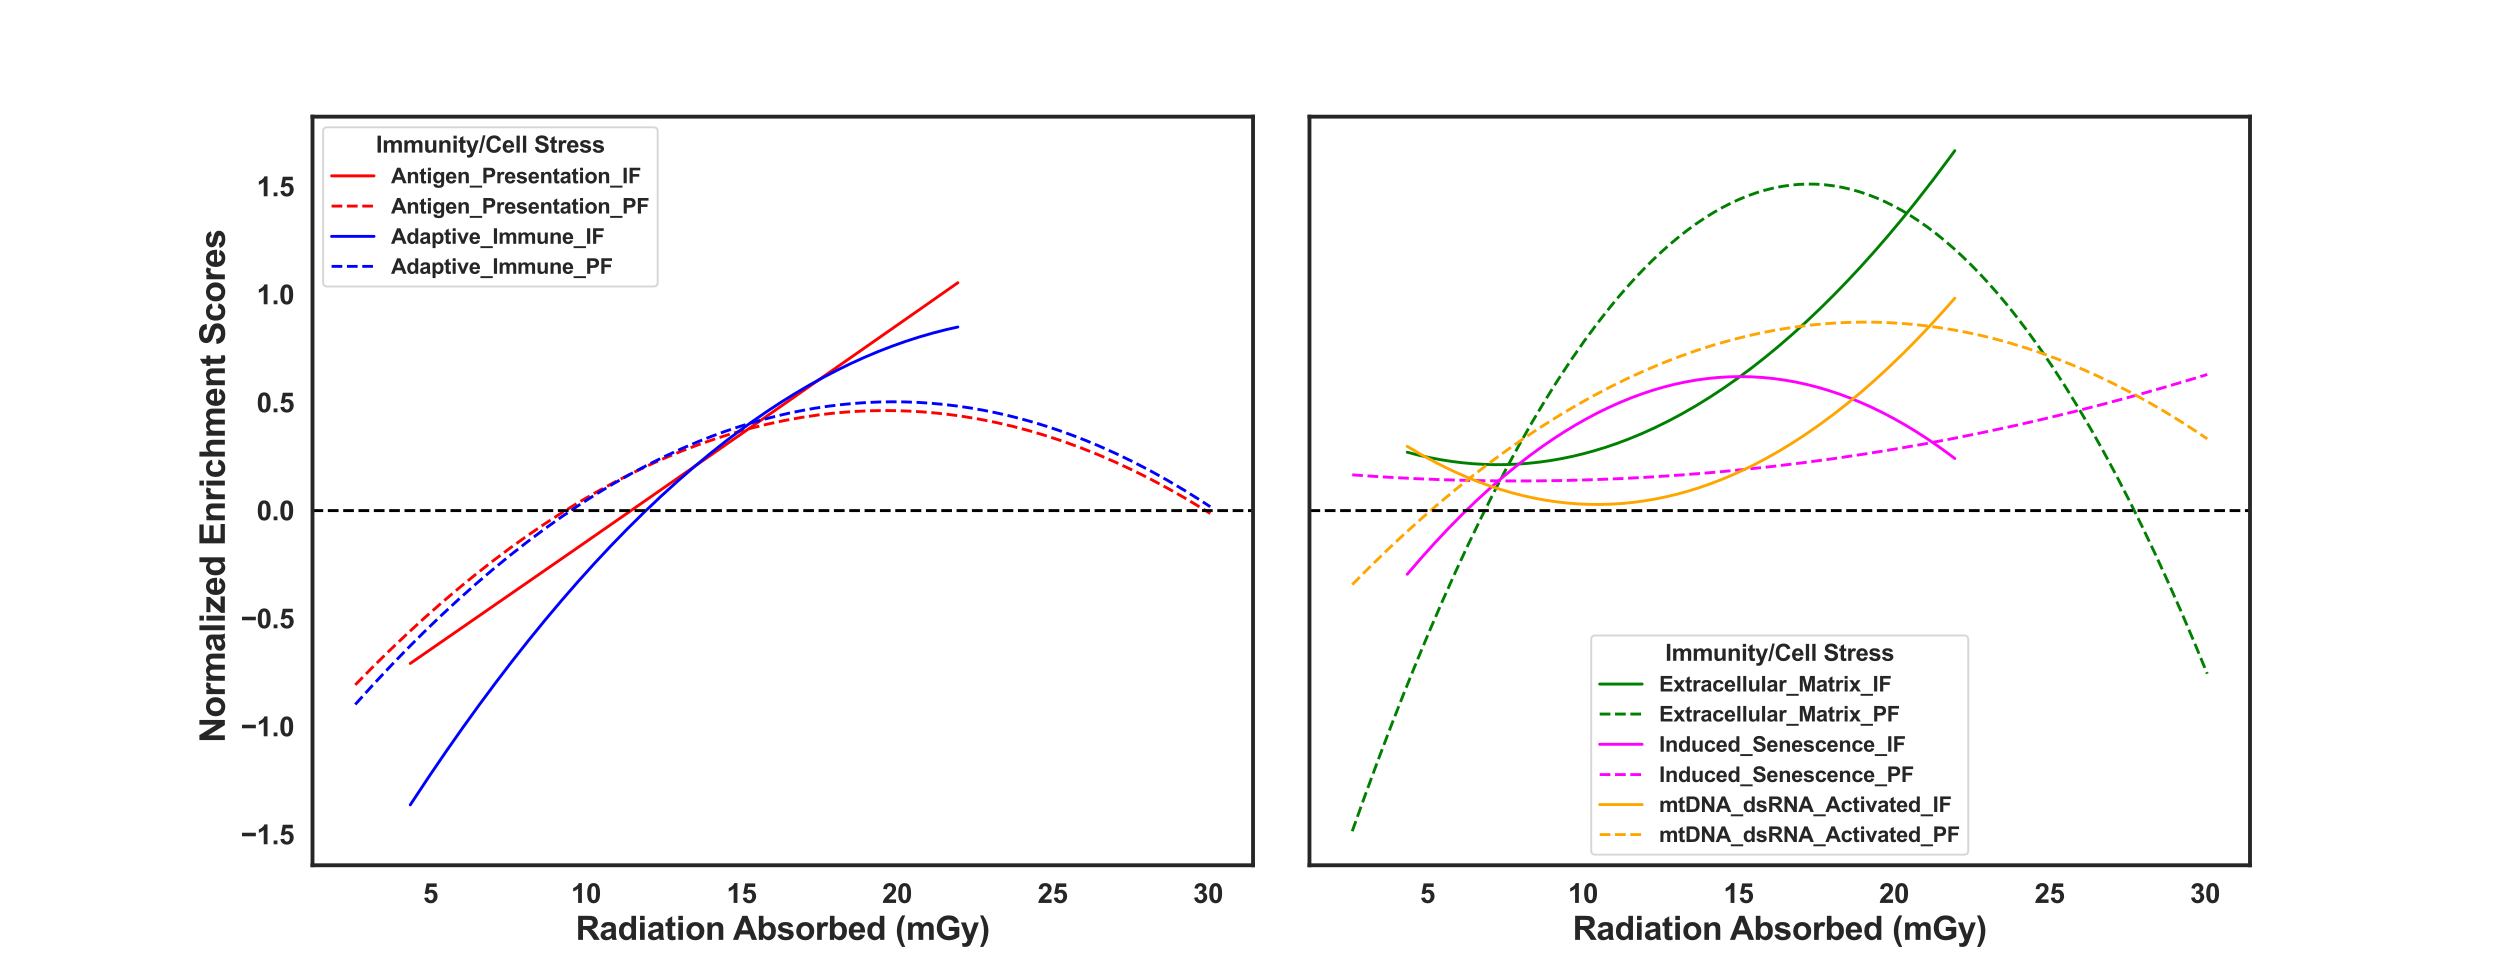 <?xml version="1.0" encoding="utf-8" standalone="no"?>
<!DOCTYPE svg PUBLIC "-//W3C//DTD SVG 1.1//EN"
  "http://www.w3.org/Graphics/SVG/1.1/DTD/svg11.dtd">
<svg xmlns:xlink="http://www.w3.org/1999/xlink" width="1296pt" height="504pt" viewBox="0 0 1296 504" xmlns="http://www.w3.org/2000/svg" version="1.1">
 <defs>
  <style type="text/css">*{stroke-linejoin: round; stroke-linecap: butt}</style>
 </defs>
 <g id="figure_1">
  <g id="patch_1">
   <path d="M 0 504 
L 1296 504 
L 1296 0 
L 0 0 
z
" style="fill: #ffffff"/>
  </g>
  <g id="axes_1">
   <g id="patch_2">
    <path d="M 162 448.56 
L 649.573 448.56 
L 649.573 60.48 
L 162 60.48 
z
" style="fill: #ffffff"/>
   </g>
   <g id="matplotlib.axis_1">
    <g id="xtick_1">
     <g id="text_1">
      <!-- 5 -->
      <g style="fill: #262626" transform="translate(219.29 468.081) scale(0.14 -0.14)">
       <defs>
        <path id="Arial-BoldMT-35" d="M 284 1178 
L 1159 1269 
Q 1197 972 1381 798 
Q 1566 625 1806 625 
Q 2081 625 2272 848 
Q 2463 1072 2463 1522 
Q 2463 1944 2273 2155 
Q 2084 2366 1781 2366 
Q 1403 2366 1103 2031 
L 391 2134 
L 841 4519 
L 3163 4519 
L 3163 3697 
L 1506 3697 
L 1369 2919 
Q 1663 3066 1969 3066 
Q 2553 3066 2959 2641 
Q 3366 2216 3366 1538 
Q 3366 972 3038 528 
Q 2591 -78 1797 -78 
Q 1163 -78 763 262 
Q 363 603 284 1178 
z
" transform="scale(0.016)"/>
       </defs>
       <use xlink:href="#Arial-BoldMT-35"/>
      </g>
     </g>
    </g>
    <g id="xtick_2">
     <g id="text_2">
      <!-- 10 -->
      <g style="fill: #262626" transform="translate(296.017 468.081) scale(0.14 -0.14)">
       <defs>
        <path id="Arial-BoldMT-31" d="M 2519 0 
L 1641 0 
L 1641 3309 
Q 1159 2859 506 2644 
L 506 3441 
Q 850 3553 1253 3867 
Q 1656 4181 1806 4600 
L 2519 4600 
L 2519 0 
z
" transform="scale(0.016)"/>
        <path id="Arial-BoldMT-30" d="M 1756 4600 
Q 2422 4600 2797 4125 
Q 3244 3563 3244 2259 
Q 3244 959 2794 391 
Q 2422 -78 1756 -78 
Q 1088 -78 678 436 
Q 269 950 269 2269 
Q 269 3563 719 4131 
Q 1091 4600 1756 4600 
z
M 1756 3872 
Q 1597 3872 1472 3770 
Q 1347 3669 1278 3406 
Q 1188 3066 1188 2259 
Q 1188 1453 1269 1151 
Q 1350 850 1473 750 
Q 1597 650 1756 650 
Q 1916 650 2041 751 
Q 2166 853 2234 1116 
Q 2325 1453 2325 2259 
Q 2325 3066 2244 3367 
Q 2163 3669 2039 3770 
Q 1916 3872 1756 3872 
z
" transform="scale(0.016)"/>
       </defs>
       <use xlink:href="#Arial-BoldMT-31"/>
       <use xlink:href="#Arial-BoldMT-30" x="55.615"/>
      </g>
     </g>
    </g>
    <g id="xtick_3">
     <g id="text_3">
      <!-- 15 -->
      <g style="fill: #262626" transform="translate(376.637 468.081) scale(0.14 -0.14)">
       <use xlink:href="#Arial-BoldMT-31"/>
       <use xlink:href="#Arial-BoldMT-35" x="55.615"/>
      </g>
     </g>
    </g>
    <g id="xtick_4">
     <g id="text_4">
      <!-- 20 -->
      <g style="fill: #262626" transform="translate(457.257 468.081) scale(0.14 -0.14)">
       <defs>
        <path id="Arial-BoldMT-32" d="M 3238 816 
L 3238 0 
L 159 0 
Q 209 463 459 877 
Q 709 1291 1447 1975 
Q 2041 2528 2175 2725 
Q 2356 2997 2356 3263 
Q 2356 3556 2198 3714 
Q 2041 3872 1763 3872 
Q 1488 3872 1325 3706 
Q 1163 3541 1138 3156 
L 263 3244 
Q 341 3969 753 4284 
Q 1166 4600 1784 4600 
Q 2463 4600 2850 4234 
Q 3238 3869 3238 3325 
Q 3238 3016 3127 2736 
Q 3016 2456 2775 2150 
Q 2616 1947 2200 1565 
Q 1784 1184 1673 1059 
Q 1563 934 1494 816 
L 3238 816 
z
" transform="scale(0.016)"/>
       </defs>
       <use xlink:href="#Arial-BoldMT-32"/>
       <use xlink:href="#Arial-BoldMT-30" x="55.615"/>
      </g>
     </g>
    </g>
    <g id="xtick_5">
     <g id="text_5">
      <!-- 25 -->
      <g style="fill: #262626" transform="translate(537.877 468.081) scale(0.14 -0.14)">
       <use xlink:href="#Arial-BoldMT-32"/>
       <use xlink:href="#Arial-BoldMT-35" x="55.615"/>
      </g>
     </g>
    </g>
    <g id="xtick_6">
     <g id="text_6">
      <!-- 30 -->
      <g style="fill: #262626" transform="translate(618.496 468.081) scale(0.14 -0.14)">
       <defs>
        <path id="Arial-BoldMT-33" d="M 241 1216 
L 1091 1319 
Q 1131 994 1309 822 
Q 1488 650 1741 650 
Q 2013 650 2198 856 
Q 2384 1063 2384 1413 
Q 2384 1744 2206 1937 
Q 2028 2131 1772 2131 
Q 1603 2131 1369 2066 
L 1466 2781 
Q 1822 2772 2009 2936 
Q 2197 3100 2197 3372 
Q 2197 3603 2059 3740 
Q 1922 3878 1694 3878 
Q 1469 3878 1309 3722 
Q 1150 3566 1116 3266 
L 306 3403 
Q 391 3819 561 4067 
Q 731 4316 1036 4458 
Q 1341 4600 1719 4600 
Q 2366 4600 2756 4188 
Q 3078 3850 3078 3425 
Q 3078 2822 2419 2463 
Q 2813 2378 3048 2084 
Q 3284 1791 3284 1375 
Q 3284 772 2843 347 
Q 2403 -78 1747 -78 
Q 1125 -78 715 280 
Q 306 638 241 1216 
z
" transform="scale(0.016)"/>
       </defs>
       <use xlink:href="#Arial-BoldMT-33"/>
       <use xlink:href="#Arial-BoldMT-30" x="55.615"/>
      </g>
     </g>
    </g>
    <g id="text_7">
     <!-- Radiation Absorbed (mGy) -->
     <g style="fill: #262626" transform="translate(298.438 487.219) scale(0.17 -0.17)">
      <defs>
       <path id="Arial-BoldMT-52" d="M 469 0 
L 469 4581 
L 2416 4581 
Q 3150 4581 3483 4457 
Q 3816 4334 4016 4018 
Q 4216 3703 4216 3297 
Q 4216 2781 3912 2445 
Q 3609 2109 3006 2022 
Q 3306 1847 3501 1637 
Q 3697 1428 4028 894 
L 4588 0 
L 3481 0 
L 2813 997 
Q 2456 1531 2325 1670 
Q 2194 1809 2047 1861 
Q 1900 1913 1581 1913 
L 1394 1913 
L 1394 0 
L 469 0 
z
M 1394 2644 
L 2078 2644 
Q 2744 2644 2909 2700 
Q 3075 2756 3169 2893 
Q 3263 3031 3263 3238 
Q 3263 3469 3139 3611 
Q 3016 3753 2791 3791 
Q 2678 3806 2116 3806 
L 1394 3806 
L 1394 2644 
z
" transform="scale(0.016)"/>
       <path id="Arial-BoldMT-61" d="M 1116 2306 
L 319 2450 
Q 453 2931 781 3162 
Q 1109 3394 1756 3394 
Q 2344 3394 2631 3255 
Q 2919 3116 3036 2902 
Q 3153 2688 3153 2116 
L 3144 1091 
Q 3144 653 3186 445 
Q 3228 238 3344 0 
L 2475 0 
Q 2441 88 2391 259 
Q 2369 338 2359 363 
Q 2134 144 1878 34 
Q 1622 -75 1331 -75 
Q 819 -75 523 203 
Q 228 481 228 906 
Q 228 1188 362 1408 
Q 497 1628 739 1745 
Q 981 1863 1438 1950 
Q 2053 2066 2291 2166 
L 2291 2253 
Q 2291 2506 2166 2614 
Q 2041 2722 1694 2722 
Q 1459 2722 1328 2630 
Q 1197 2538 1116 2306 
z
M 2291 1594 
Q 2122 1538 1756 1459 
Q 1391 1381 1278 1306 
Q 1106 1184 1106 997 
Q 1106 813 1243 678 
Q 1381 544 1594 544 
Q 1831 544 2047 700 
Q 2206 819 2256 991 
Q 2291 1103 2291 1419 
L 2291 1594 
z
" transform="scale(0.016)"/>
       <path id="Arial-BoldMT-64" d="M 3503 0 
L 2688 0 
L 2688 488 
Q 2484 203 2207 64 
Q 1931 -75 1650 -75 
Q 1078 -75 670 386 
Q 263 847 263 1672 
Q 263 2516 659 2955 
Q 1056 3394 1663 3394 
Q 2219 3394 2625 2931 
L 2625 4581 
L 3503 4581 
L 3503 0 
z
M 1159 1731 
Q 1159 1200 1306 963 
Q 1519 619 1900 619 
Q 2203 619 2415 876 
Q 2628 1134 2628 1647 
Q 2628 2219 2422 2470 
Q 2216 2722 1894 2722 
Q 1581 2722 1370 2473 
Q 1159 2225 1159 1731 
z
" transform="scale(0.016)"/>
       <path id="Arial-BoldMT-69" d="M 459 3769 
L 459 4581 
L 1338 4581 
L 1338 3769 
L 459 3769 
z
M 459 0 
L 459 3319 
L 1338 3319 
L 1338 0 
L 459 0 
z
" transform="scale(0.016)"/>
       <path id="Arial-BoldMT-74" d="M 1981 3319 
L 1981 2619 
L 1381 2619 
L 1381 1281 
Q 1381 875 1398 808 
Q 1416 741 1477 697 
Q 1538 653 1625 653 
Q 1747 653 1978 738 
L 2053 56 
Q 1747 -75 1359 -75 
Q 1122 -75 931 4 
Q 741 84 652 211 
Q 563 338 528 553 
Q 500 706 500 1172 
L 500 2619 
L 97 2619 
L 97 3319 
L 500 3319 
L 500 3978 
L 1381 4491 
L 1381 3319 
L 1981 3319 
z
" transform="scale(0.016)"/>
       <path id="Arial-BoldMT-6f" d="M 256 1706 
Q 256 2144 472 2553 
Q 688 2963 1083 3178 
Q 1478 3394 1966 3394 
Q 2719 3394 3200 2905 
Q 3681 2416 3681 1669 
Q 3681 916 3195 420 
Q 2709 -75 1972 -75 
Q 1516 -75 1102 131 
Q 688 338 472 736 
Q 256 1134 256 1706 
z
M 1156 1659 
Q 1156 1166 1390 903 
Q 1625 641 1969 641 
Q 2313 641 2545 903 
Q 2778 1166 2778 1666 
Q 2778 2153 2545 2415 
Q 2313 2678 1969 2678 
Q 1625 2678 1390 2415 
Q 1156 2153 1156 1659 
z
" transform="scale(0.016)"/>
       <path id="Arial-BoldMT-6e" d="M 3478 0 
L 2600 0 
L 2600 1694 
Q 2600 2231 2544 2389 
Q 2488 2547 2361 2634 
Q 2234 2722 2056 2722 
Q 1828 2722 1647 2597 
Q 1466 2472 1398 2265 
Q 1331 2059 1331 1503 
L 1331 0 
L 453 0 
L 453 3319 
L 1269 3319 
L 1269 2831 
Q 1703 3394 2363 3394 
Q 2653 3394 2893 3289 
Q 3134 3184 3257 3021 
Q 3381 2859 3429 2653 
Q 3478 2447 3478 2063 
L 3478 0 
z
" transform="scale(0.016)"/>
       <path id="Arial-BoldMT-20" transform="scale(0.016)"/>
       <path id="Arial-BoldMT-41" d="M 4597 0 
L 3591 0 
L 3191 1041 
L 1359 1041 
L 981 0 
L 0 0 
L 1784 4581 
L 2763 4581 
L 4597 0 
z
M 2894 1813 
L 2263 3513 
L 1644 1813 
L 2894 1813 
z
" transform="scale(0.016)"/>
       <path id="Arial-BoldMT-62" d="M 422 0 
L 422 4581 
L 1300 4581 
L 1300 2931 
Q 1706 3394 2263 3394 
Q 2869 3394 3266 2955 
Q 3663 2516 3663 1694 
Q 3663 844 3258 384 
Q 2853 -75 2275 -75 
Q 1991 -75 1714 67 
Q 1438 209 1238 488 
L 1238 0 
L 422 0 
z
M 1294 1731 
Q 1294 1216 1456 969 
Q 1684 619 2063 619 
Q 2353 619 2558 867 
Q 2763 1116 2763 1650 
Q 2763 2219 2556 2470 
Q 2350 2722 2028 2722 
Q 1713 2722 1503 2476 
Q 1294 2231 1294 1731 
z
" transform="scale(0.016)"/>
       <path id="Arial-BoldMT-73" d="M 150 947 
L 1031 1081 
Q 1088 825 1259 692 
Q 1431 559 1741 559 
Q 2081 559 2253 684 
Q 2369 772 2369 919 
Q 2369 1019 2306 1084 
Q 2241 1147 2013 1200 
Q 950 1434 666 1628 
Q 272 1897 272 2375 
Q 272 2806 612 3100 
Q 953 3394 1669 3394 
Q 2350 3394 2681 3172 
Q 3013 2950 3138 2516 
L 2309 2363 
Q 2256 2556 2107 2659 
Q 1959 2763 1684 2763 
Q 1338 2763 1188 2666 
Q 1088 2597 1088 2488 
Q 1088 2394 1175 2328 
Q 1294 2241 1995 2081 
Q 2697 1922 2975 1691 
Q 3250 1456 3250 1038 
Q 3250 581 2869 253 
Q 2488 -75 1741 -75 
Q 1063 -75 667 200 
Q 272 475 150 947 
z
" transform="scale(0.016)"/>
       <path id="Arial-BoldMT-72" d="M 1300 0 
L 422 0 
L 422 3319 
L 1238 3319 
L 1238 2847 
Q 1447 3181 1614 3287 
Q 1781 3394 1994 3394 
Q 2294 3394 2572 3228 
L 2300 2463 
Q 2078 2606 1888 2606 
Q 1703 2606 1575 2504 
Q 1447 2403 1373 2137 
Q 1300 1872 1300 1025 
L 1300 0 
z
" transform="scale(0.016)"/>
       <path id="Arial-BoldMT-65" d="M 2381 1056 
L 3256 909 
Q 3088 428 2723 176 
Q 2359 -75 1813 -75 
Q 947 -75 531 491 
Q 203 944 203 1634 
Q 203 2459 634 2926 
Q 1066 3394 1725 3394 
Q 2466 3394 2894 2905 
Q 3322 2416 3303 1406 
L 1103 1406 
Q 1113 1016 1316 798 
Q 1519 581 1822 581 
Q 2028 581 2168 693 
Q 2309 806 2381 1056 
z
M 2431 1944 
Q 2422 2325 2234 2523 
Q 2047 2722 1778 2722 
Q 1491 2722 1303 2513 
Q 1116 2303 1119 1944 
L 2431 1944 
z
" transform="scale(0.016)"/>
       <path id="Arial-BoldMT-28" d="M 1916 -1347 
L 1313 -1347 
Q 834 -625 584 153 
Q 334 931 334 1659 
Q 334 2563 644 3369 
Q 913 4069 1325 4659 
L 1925 4659 
Q 1497 3713 1336 3048 
Q 1175 2384 1175 1641 
Q 1175 1128 1270 590 
Q 1366 53 1531 -431 
Q 1641 -750 1916 -1347 
z
" transform="scale(0.016)"/>
       <path id="Arial-BoldMT-6d" d="M 394 3319 
L 1203 3319 
L 1203 2866 
Q 1638 3394 2238 3394 
Q 2556 3394 2790 3262 
Q 3025 3131 3175 2866 
Q 3394 3131 3647 3262 
Q 3900 3394 4188 3394 
Q 4553 3394 4806 3245 
Q 5059 3097 5184 2809 
Q 5275 2597 5275 2122 
L 5275 0 
L 4397 0 
L 4397 1897 
Q 4397 2391 4306 2534 
Q 4184 2722 3931 2722 
Q 3747 2722 3584 2609 
Q 3422 2497 3350 2280 
Q 3278 2063 3278 1594 
L 3278 0 
L 2400 0 
L 2400 1819 
Q 2400 2303 2353 2443 
Q 2306 2584 2207 2653 
Q 2109 2722 1941 2722 
Q 1738 2722 1575 2612 
Q 1413 2503 1342 2297 
Q 1272 2091 1272 1613 
L 1272 0 
L 394 0 
L 394 3319 
z
" transform="scale(0.016)"/>
       <path id="Arial-BoldMT-47" d="M 2597 1684 
L 2597 2456 
L 4591 2456 
L 4591 631 
Q 4300 350 3748 136 
Q 3197 -78 2631 -78 
Q 1913 -78 1378 223 
Q 844 525 575 1086 
Q 306 1647 306 2306 
Q 306 3022 606 3578 
Q 906 4134 1484 4431 
Q 1925 4659 2581 4659 
Q 3434 4659 3914 4301 
Q 4394 3944 4531 3313 
L 3613 3141 
Q 3516 3478 3248 3673 
Q 2981 3869 2581 3869 
Q 1975 3869 1617 3484 
Q 1259 3100 1259 2344 
Q 1259 1528 1621 1120 
Q 1984 713 2572 713 
Q 2863 713 3155 827 
Q 3447 941 3656 1103 
L 3656 1684 
L 2597 1684 
z
" transform="scale(0.016)"/>
       <path id="Arial-BoldMT-79" d="M 44 3319 
L 978 3319 
L 1772 963 
L 2547 3319 
L 3456 3319 
L 2284 125 
L 2075 -453 
Q 1959 -744 1854 -897 
Q 1750 -1050 1614 -1145 
Q 1478 -1241 1279 -1294 
Q 1081 -1347 831 -1347 
Q 578 -1347 334 -1294 
L 256 -606 
Q 463 -647 628 -647 
Q 934 -647 1081 -467 
Q 1228 -288 1306 -9 
L 44 3319 
z
" transform="scale(0.016)"/>
       <path id="Arial-BoldMT-29" d="M 216 -1347 
Q 475 -791 581 -494 
Q 688 -197 778 190 
Q 869 578 912 926 
Q 956 1275 956 1641 
Q 956 2384 797 3048 
Q 638 3713 209 4659 
L 806 4659 
Q 1278 3988 1539 3234 
Q 1800 2481 1800 1706 
Q 1800 1053 1594 306 
Q 1359 -531 822 -1347 
L 216 -1347 
z
" transform="scale(0.016)"/>
      </defs>
      <use xlink:href="#Arial-BoldMT-52"/>
      <use xlink:href="#Arial-BoldMT-61" x="72.217"/>
      <use xlink:href="#Arial-BoldMT-64" x="127.832"/>
      <use xlink:href="#Arial-BoldMT-69" x="188.916"/>
      <use xlink:href="#Arial-BoldMT-61" x="216.699"/>
      <use xlink:href="#Arial-BoldMT-74" x="272.314"/>
      <use xlink:href="#Arial-BoldMT-69" x="305.615"/>
      <use xlink:href="#Arial-BoldMT-6f" x="333.398"/>
      <use xlink:href="#Arial-BoldMT-6e" x="394.482"/>
      <use xlink:href="#Arial-BoldMT-20" x="455.566"/>
      <use xlink:href="#Arial-BoldMT-41" x="479.6"/>
      <use xlink:href="#Arial-BoldMT-62" x="551.816"/>
      <use xlink:href="#Arial-BoldMT-73" x="612.9"/>
      <use xlink:href="#Arial-BoldMT-6f" x="668.516"/>
      <use xlink:href="#Arial-BoldMT-72" x="729.6"/>
      <use xlink:href="#Arial-BoldMT-62" x="768.516"/>
      <use xlink:href="#Arial-BoldMT-65" x="829.6"/>
      <use xlink:href="#Arial-BoldMT-64" x="885.215"/>
      <use xlink:href="#Arial-BoldMT-20" x="946.299"/>
      <use xlink:href="#Arial-BoldMT-28" x="974.082"/>
      <use xlink:href="#Arial-BoldMT-6d" x="1007.383"/>
      <use xlink:href="#Arial-BoldMT-47" x="1096.299"/>
      <use xlink:href="#Arial-BoldMT-79" x="1174.082"/>
      <use xlink:href="#Arial-BoldMT-29" x="1229.697"/>
     </g>
    </g>
   </g>
   <g id="matplotlib.axis_2">
    <g id="ytick_1">
     <g id="text_8">
      <!-- −1.5 -->
      <g style="fill: #262626" transform="translate(124.863 437.676) scale(0.14 -0.14)">
       <defs>
        <path id="Arial-BoldMT-2212" d="M 266 1850 
L 266 2672 
L 3469 2672 
L 3469 1850 
L 266 1850 
z
" transform="scale(0.016)"/>
        <path id="Arial-BoldMT-2e" d="M 459 0 
L 459 878 
L 1338 878 
L 1338 0 
L 459 0 
z
" transform="scale(0.016)"/>
       </defs>
       <use xlink:href="#Arial-BoldMT-2212"/>
       <use xlink:href="#Arial-BoldMT-31" x="58.398"/>
       <use xlink:href="#Arial-BoldMT-2e" x="114.014"/>
       <use xlink:href="#Arial-BoldMT-35" x="141.797"/>
      </g>
     </g>
    </g>
    <g id="ytick_2">
     <g id="text_9">
      <!-- −1.0 -->
      <g style="fill: #262626" transform="translate(124.863 381.685) scale(0.14 -0.14)">
       <use xlink:href="#Arial-BoldMT-2212"/>
       <use xlink:href="#Arial-BoldMT-31" x="58.398"/>
       <use xlink:href="#Arial-BoldMT-2e" x="114.014"/>
       <use xlink:href="#Arial-BoldMT-30" x="141.797"/>
      </g>
     </g>
    </g>
    <g id="ytick_3">
     <g id="text_10">
      <!-- −0.5 -->
      <g style="fill: #262626" transform="translate(124.863 325.694) scale(0.14 -0.14)">
       <use xlink:href="#Arial-BoldMT-2212"/>
       <use xlink:href="#Arial-BoldMT-30" x="58.398"/>
       <use xlink:href="#Arial-BoldMT-2e" x="114.014"/>
       <use xlink:href="#Arial-BoldMT-35" x="141.797"/>
      </g>
     </g>
    </g>
    <g id="ytick_4">
     <g id="text_11">
      <!-- 0.0 -->
      <g style="fill: #262626" transform="translate(133.04 269.703) scale(0.14 -0.14)">
       <use xlink:href="#Arial-BoldMT-30"/>
       <use xlink:href="#Arial-BoldMT-2e" x="55.615"/>
       <use xlink:href="#Arial-BoldMT-30" x="83.398"/>
      </g>
     </g>
    </g>
    <g id="ytick_5">
     <g id="text_12">
      <!-- 0.5 -->
      <g style="fill: #262626" transform="translate(133.04 213.712) scale(0.14 -0.14)">
       <use xlink:href="#Arial-BoldMT-30"/>
       <use xlink:href="#Arial-BoldMT-2e" x="55.615"/>
       <use xlink:href="#Arial-BoldMT-35" x="83.398"/>
      </g>
     </g>
    </g>
    <g id="ytick_6">
     <g id="text_13">
      <!-- 1.0 -->
      <g style="fill: #262626" transform="translate(133.04 157.721) scale(0.14 -0.14)">
       <use xlink:href="#Arial-BoldMT-31"/>
       <use xlink:href="#Arial-BoldMT-2e" x="55.615"/>
       <use xlink:href="#Arial-BoldMT-30" x="83.398"/>
      </g>
     </g>
    </g>
    <g id="ytick_7">
     <g id="text_14">
      <!-- 1.5 -->
      <g style="fill: #262626" transform="translate(133.04 101.73) scale(0.14 -0.14)">
       <use xlink:href="#Arial-BoldMT-31"/>
       <use xlink:href="#Arial-BoldMT-2e" x="55.615"/>
       <use xlink:href="#Arial-BoldMT-35" x="83.398"/>
      </g>
     </g>
    </g>
   </g>
   <g id="line2d_1">
    <path d="M 212.686 343.919 
L 299.694 283.727 
L 386.702 223.267 
L 473.71 162.54 
L 496.532 146.567 
L 496.532 146.567 
" clip-path="url(#p7b9aa76576)" style="fill: none; stroke: #ff0000; stroke-width: 1.5; stroke-linecap: round"/>
   </g>
   <g id="line2d_2">
    <path d="M 184.162 355.033 
L 193.072 345.964 
L 201.981 337.193 
L 210.891 328.721 
L 219.8 320.548 
L 228.71 312.674 
L 237.619 305.099 
L 246.529 297.822 
L 255.438 290.844 
L 264.348 284.165 
L 273.257 277.785 
L 282.167 271.704 
L 291.076 265.922 
L 299.986 260.438 
L 308.896 255.253 
L 317.805 250.368 
L 326.715 245.78 
L 335.624 241.492 
L 344.534 237.503 
L 353.443 233.812 
L 362.353 230.42 
L 371.262 227.327 
L 380.172 224.533 
L 389.081 222.038 
L 397.991 219.842 
L 406.9 217.944 
L 415.81 216.345 
L 424.719 215.045 
L 431.401 214.266 
L 438.083 213.656 
L 444.766 213.213 
L 451.448 212.938 
L 458.13 212.832 
L 464.812 212.893 
L 471.494 213.123 
L 478.176 213.521 
L 484.858 214.087 
L 491.54 214.821 
L 498.223 215.723 
L 507.132 217.187 
L 516.042 218.95 
L 524.951 221.012 
L 533.861 223.372 
L 542.77 226.032 
L 551.68 228.99 
L 560.589 232.247 
L 569.499 235.803 
L 578.408 239.658 
L 587.318 243.812 
L 596.227 248.264 
L 605.137 253.016 
L 614.046 258.066 
L 622.956 263.415 
L 627.41 266.201 
L 627.41 266.201 
" clip-path="url(#p7b9aa76576)" style="fill: none; stroke-dasharray: 5.55,2.4; stroke-dashoffset: 0; stroke: #ff0000; stroke-width: 1.5"/>
   </g>
   <g id="line2d_3">
    <path d="M 212.686 417.226 
L 222.67 402.152 
L 231.228 389.6 
L 239.787 377.389 
L 248.345 365.519 
L 256.903 353.989 
L 265.461 342.8 
L 274.019 331.952 
L 282.578 321.445 
L 291.136 311.279 
L 299.694 301.453 
L 308.252 291.968 
L 316.81 282.824 
L 325.368 274.021 
L 333.927 265.559 
L 342.485 257.437 
L 351.043 249.656 
L 359.601 242.216 
L 368.159 235.116 
L 376.718 228.357 
L 383.849 222.985 
L 390.981 217.85 
L 398.113 212.951 
L 405.245 208.289 
L 412.377 203.864 
L 419.508 199.675 
L 426.64 195.723 
L 433.772 192.008 
L 440.904 188.529 
L 448.036 185.287 
L 455.168 182.281 
L 462.299 179.512 
L 469.431 176.98 
L 476.563 174.685 
L 483.695 172.626 
L 490.827 170.803 
L 496.532 169.516 
L 496.532 169.516 
" clip-path="url(#p7b9aa76576)" style="fill: none; stroke: #0000ff; stroke-width: 1.5; stroke-linecap: round"/>
   </g>
   <g id="line2d_4">
    <path d="M 184.162 365.201 
L 193.072 355.338 
L 201.981 345.796 
L 210.891 336.573 
L 219.8 327.671 
L 228.71 319.088 
L 237.619 310.826 
L 246.529 302.884 
L 255.438 295.262 
L 264.348 287.96 
L 273.257 280.978 
L 282.167 274.316 
L 291.076 267.975 
L 299.986 261.953 
L 308.896 256.251 
L 317.805 250.87 
L 326.715 245.809 
L 335.624 241.067 
L 344.534 236.646 
L 353.443 232.545 
L 362.353 228.764 
L 369.035 226.139 
L 375.717 223.693 
L 382.399 221.427 
L 389.081 219.342 
L 395.763 217.437 
L 402.445 215.711 
L 409.127 214.166 
L 415.81 212.801 
L 422.492 211.615 
L 429.174 210.61 
L 435.856 209.785 
L 442.538 209.14 
L 449.22 208.675 
L 455.902 208.39 
L 462.585 208.285 
L 469.267 208.36 
L 475.949 208.615 
L 482.631 209.051 
L 489.313 209.666 
L 495.995 210.461 
L 502.677 211.437 
L 509.359 212.592 
L 516.042 213.928 
L 522.724 215.443 
L 529.406 217.139 
L 536.088 219.014 
L 542.77 221.07 
L 549.452 223.306 
L 556.134 225.722 
L 562.816 228.317 
L 569.499 231.093 
L 578.408 235.075 
L 587.318 239.376 
L 596.227 243.998 
L 605.137 248.939 
L 614.046 254.201 
L 622.956 259.783 
L 627.41 262.694 
L 627.41 262.694 
" clip-path="url(#p7b9aa76576)" style="fill: none; stroke-dasharray: 5.55,2.4; stroke-dashoffset: 0; stroke: #0000ff; stroke-width: 1.5"/>
   </g>
   <g id="line2d_5">
    <path d="M 162 264.692 
L 649.573 264.692 
" clip-path="url(#p7b9aa76576)" style="fill: none; stroke-dasharray: 5.55,2.4; stroke-dashoffset: 0; stroke: #000000; stroke-width: 1.5"/>
   </g>
   <g id="patch_3">
    <path d="M 162 448.56 
L 162 60.48 
" style="fill: none; stroke: #262626; stroke-width: 2; stroke-linejoin: miter; stroke-linecap: square"/>
   </g>
   <g id="patch_4">
    <path d="M 649.573 448.56 
L 649.573 60.48 
" style="fill: none; stroke: #262626; stroke-width: 2; stroke-linejoin: miter; stroke-linecap: square"/>
   </g>
   <g id="patch_5">
    <path d="M 162 448.56 
L 649.573 448.56 
" style="fill: none; stroke: #262626; stroke-width: 2; stroke-linejoin: miter; stroke-linecap: square"/>
   </g>
   <g id="patch_6">
    <path d="M 162 60.48 
L 649.573 60.48 
" style="fill: none; stroke: #262626; stroke-width: 2; stroke-linejoin: miter; stroke-linecap: square"/>
   </g>
   <g id="legend_1">
    <g id="patch_7">
     <path d="M 169.7 148.518 
L 338.749 148.518 
Q 340.949 148.518 340.949 146.318 
L 340.949 68.18 
Q 340.949 65.98 338.749 65.98 
L 169.7 65.98 
Q 167.5 65.98 167.5 68.18 
L 167.5 146.318 
Q 167.5 148.518 169.7 148.518 
z
" style="fill: #ffffff; opacity: 0.8; stroke: #cccccc; stroke-linejoin: miter"/>
    </g>
    <g id="text_15">
     <!-- Immunity/Cell Stress -->
     <g style="fill: #262626" transform="translate(194.874 79.116) scale(0.12 -0.12)">
      <defs>
       <path id="Arial-BoldMT-49" d="M 438 0 
L 438 4581 
L 1363 4581 
L 1363 0 
L 438 0 
z
" transform="scale(0.016)"/>
       <path id="Arial-BoldMT-75" d="M 2644 0 
L 2644 497 
Q 2463 231 2167 78 
Q 1872 -75 1544 -75 
Q 1209 -75 943 72 
Q 678 219 559 484 
Q 441 750 441 1219 
L 441 3319 
L 1319 3319 
L 1319 1794 
Q 1319 1094 1367 936 
Q 1416 778 1544 686 
Q 1672 594 1869 594 
Q 2094 594 2272 717 
Q 2450 841 2515 1023 
Q 2581 1206 2581 1919 
L 2581 3319 
L 3459 3319 
L 3459 0 
L 2644 0 
z
" transform="scale(0.016)"/>
       <path id="Arial-BoldMT-2f" d="M -9 -78 
L 1125 4659 
L 1784 4659 
L 638 -78 
L -9 -78 
z
" transform="scale(0.016)"/>
       <path id="Arial-BoldMT-43" d="M 3397 1684 
L 4294 1400 
Q 4088 650 3608 286 
Q 3128 -78 2391 -78 
Q 1478 -78 890 545 
Q 303 1169 303 2250 
Q 303 3394 893 4026 
Q 1484 4659 2447 4659 
Q 3288 4659 3813 4163 
Q 4125 3869 4281 3319 
L 3366 3100 
Q 3284 3456 3026 3662 
Q 2769 3869 2400 3869 
Q 1891 3869 1573 3503 
Q 1256 3138 1256 2319 
Q 1256 1450 1568 1081 
Q 1881 713 2381 713 
Q 2750 713 3015 947 
Q 3281 1181 3397 1684 
z
" transform="scale(0.016)"/>
       <path id="Arial-BoldMT-6c" d="M 459 0 
L 459 4581 
L 1338 4581 
L 1338 0 
L 459 0 
z
" transform="scale(0.016)"/>
       <path id="Arial-BoldMT-53" d="M 231 1491 
L 1131 1578 
Q 1213 1125 1461 912 
Q 1709 700 2131 700 
Q 2578 700 2804 889 
Q 3031 1078 3031 1331 
Q 3031 1494 2936 1608 
Q 2841 1722 2603 1806 
Q 2441 1863 1863 2006 
Q 1119 2191 819 2459 
Q 397 2838 397 3381 
Q 397 3731 595 4036 
Q 794 4341 1167 4500 
Q 1541 4659 2069 4659 
Q 2931 4659 3367 4281 
Q 3803 3903 3825 3272 
L 2900 3231 
Q 2841 3584 2645 3739 
Q 2450 3894 2059 3894 
Q 1656 3894 1428 3728 
Q 1281 3622 1281 3444 
Q 1281 3281 1419 3166 
Q 1594 3019 2269 2859 
Q 2944 2700 3267 2529 
Q 3591 2359 3773 2064 
Q 3956 1769 3956 1334 
Q 3956 941 3737 597 
Q 3519 253 3119 86 
Q 2719 -81 2122 -81 
Q 1253 -81 787 320 
Q 322 722 231 1491 
z
" transform="scale(0.016)"/>
      </defs>
      <use xlink:href="#Arial-BoldMT-49"/>
      <use xlink:href="#Arial-BoldMT-6d" x="27.783"/>
      <use xlink:href="#Arial-BoldMT-6d" x="116.699"/>
      <use xlink:href="#Arial-BoldMT-75" x="205.615"/>
      <use xlink:href="#Arial-BoldMT-6e" x="266.699"/>
      <use xlink:href="#Arial-BoldMT-69" x="327.783"/>
      <use xlink:href="#Arial-BoldMT-74" x="355.566"/>
      <use xlink:href="#Arial-BoldMT-79" x="388.867"/>
      <use xlink:href="#Arial-BoldMT-2f" x="444.482"/>
      <use xlink:href="#Arial-BoldMT-43" x="472.266"/>
      <use xlink:href="#Arial-BoldMT-65" x="544.482"/>
      <use xlink:href="#Arial-BoldMT-6c" x="600.098"/>
      <use xlink:href="#Arial-BoldMT-6c" x="627.881"/>
      <use xlink:href="#Arial-BoldMT-20" x="655.664"/>
      <use xlink:href="#Arial-BoldMT-53" x="683.447"/>
      <use xlink:href="#Arial-BoldMT-74" x="750.146"/>
      <use xlink:href="#Arial-BoldMT-72" x="783.447"/>
      <use xlink:href="#Arial-BoldMT-65" x="822.363"/>
      <use xlink:href="#Arial-BoldMT-73" x="877.979"/>
      <use xlink:href="#Arial-BoldMT-73" x="933.594"/>
     </g>
    </g>
    <g id="line2d_6">
     <path d="M 171.9 91.165 
L 182.9 91.165 
L 193.9 91.165 
" style="fill: none; stroke: #ff0000; stroke-width: 1.5; stroke-linecap: round"/>
    </g>
    <g id="text_16">
     <!-- Antigen_Presentation_IF -->
     <g style="fill: #262626" transform="translate(202.7 95.015) scale(0.11 -0.11)">
      <defs>
       <path id="Arial-BoldMT-67" d="M 378 -219 
L 1381 -341 
Q 1406 -516 1497 -581 
Q 1622 -675 1891 -675 
Q 2234 -675 2406 -572 
Q 2522 -503 2581 -350 
Q 2622 -241 2622 53 
L 2622 538 
Q 2228 0 1628 0 
Q 959 0 569 566 
Q 263 1013 263 1678 
Q 263 2513 664 2953 
Q 1066 3394 1663 3394 
Q 2278 3394 2678 2853 
L 2678 3319 
L 3500 3319 
L 3500 341 
Q 3500 -247 3403 -537 
Q 3306 -828 3131 -993 
Q 2956 -1159 2664 -1253 
Q 2372 -1347 1925 -1347 
Q 1081 -1347 728 -1058 
Q 375 -769 375 -325 
Q 375 -281 378 -219 
z
M 1163 1728 
Q 1163 1200 1367 954 
Q 1572 709 1872 709 
Q 2194 709 2416 961 
Q 2638 1213 2638 1706 
Q 2638 2222 2425 2472 
Q 2213 2722 1888 2722 
Q 1572 2722 1367 2476 
Q 1163 2231 1163 1728 
z
" transform="scale(0.016)"/>
       <path id="Arial-BoldMT-5f" d="M -59 -1266 
L -59 -697 
L 3591 -697 
L 3591 -1266 
L -59 -1266 
z
" transform="scale(0.016)"/>
       <path id="Arial-BoldMT-50" d="M 466 0 
L 466 4581 
L 1950 4581 
Q 2794 4581 3050 4513 
Q 3444 4409 3709 4064 
Q 3975 3719 3975 3172 
Q 3975 2750 3822 2462 
Q 3669 2175 3433 2011 
Q 3197 1847 2953 1794 
Q 2622 1728 1994 1728 
L 1391 1728 
L 1391 0 
L 466 0 
z
M 1391 3806 
L 1391 2506 
L 1897 2506 
Q 2444 2506 2628 2578 
Q 2813 2650 2917 2803 
Q 3022 2956 3022 3159 
Q 3022 3409 2875 3571 
Q 2728 3734 2503 3775 
Q 2338 3806 1838 3806 
L 1391 3806 
z
" transform="scale(0.016)"/>
       <path id="Arial-BoldMT-46" d="M 472 0 
L 472 4581 
L 3613 4581 
L 3613 3806 
L 1397 3806 
L 1397 2722 
L 3309 2722 
L 3309 1947 
L 1397 1947 
L 1397 0 
L 472 0 
z
" transform="scale(0.016)"/>
      </defs>
      <use xlink:href="#Arial-BoldMT-41"/>
      <use xlink:href="#Arial-BoldMT-6e" x="72.217"/>
      <use xlink:href="#Arial-BoldMT-74" x="133.301"/>
      <use xlink:href="#Arial-BoldMT-69" x="166.602"/>
      <use xlink:href="#Arial-BoldMT-67" x="194.385"/>
      <use xlink:href="#Arial-BoldMT-65" x="255.469"/>
      <use xlink:href="#Arial-BoldMT-6e" x="311.084"/>
      <use xlink:href="#Arial-BoldMT-5f" x="372.168"/>
      <use xlink:href="#Arial-BoldMT-50" x="427.783"/>
      <use xlink:href="#Arial-BoldMT-72" x="494.482"/>
      <use xlink:href="#Arial-BoldMT-65" x="533.398"/>
      <use xlink:href="#Arial-BoldMT-73" x="589.014"/>
      <use xlink:href="#Arial-BoldMT-65" x="644.629"/>
      <use xlink:href="#Arial-BoldMT-6e" x="700.244"/>
      <use xlink:href="#Arial-BoldMT-74" x="761.328"/>
      <use xlink:href="#Arial-BoldMT-61" x="794.629"/>
      <use xlink:href="#Arial-BoldMT-74" x="850.244"/>
      <use xlink:href="#Arial-BoldMT-69" x="883.545"/>
      <use xlink:href="#Arial-BoldMT-6f" x="911.328"/>
      <use xlink:href="#Arial-BoldMT-6e" x="972.412"/>
      <use xlink:href="#Arial-BoldMT-5f" x="1033.496"/>
      <use xlink:href="#Arial-BoldMT-49" x="1089.111"/>
      <use xlink:href="#Arial-BoldMT-46" x="1116.895"/>
     </g>
    </g>
    <g id="line2d_7">
     <path d="M 171.9 106.854 
L 182.9 106.854 
L 193.9 106.854 
" style="fill: none; stroke-dasharray: 5.55,2.4; stroke-dashoffset: 0; stroke: #ff0000; stroke-width: 1.5"/>
    </g>
    <g id="text_17">
     <!-- Antigen_Presentation_PF -->
     <g style="fill: #262626" transform="translate(202.7 110.704) scale(0.11 -0.11)">
      <use xlink:href="#Arial-BoldMT-41"/>
      <use xlink:href="#Arial-BoldMT-6e" x="72.217"/>
      <use xlink:href="#Arial-BoldMT-74" x="133.301"/>
      <use xlink:href="#Arial-BoldMT-69" x="166.602"/>
      <use xlink:href="#Arial-BoldMT-67" x="194.385"/>
      <use xlink:href="#Arial-BoldMT-65" x="255.469"/>
      <use xlink:href="#Arial-BoldMT-6e" x="311.084"/>
      <use xlink:href="#Arial-BoldMT-5f" x="372.168"/>
      <use xlink:href="#Arial-BoldMT-50" x="427.783"/>
      <use xlink:href="#Arial-BoldMT-72" x="494.482"/>
      <use xlink:href="#Arial-BoldMT-65" x="533.398"/>
      <use xlink:href="#Arial-BoldMT-73" x="589.014"/>
      <use xlink:href="#Arial-BoldMT-65" x="644.629"/>
      <use xlink:href="#Arial-BoldMT-6e" x="700.244"/>
      <use xlink:href="#Arial-BoldMT-74" x="761.328"/>
      <use xlink:href="#Arial-BoldMT-61" x="794.629"/>
      <use xlink:href="#Arial-BoldMT-74" x="850.244"/>
      <use xlink:href="#Arial-BoldMT-69" x="883.545"/>
      <use xlink:href="#Arial-BoldMT-6f" x="911.328"/>
      <use xlink:href="#Arial-BoldMT-6e" x="972.412"/>
      <use xlink:href="#Arial-BoldMT-5f" x="1033.496"/>
      <use xlink:href="#Arial-BoldMT-50" x="1089.111"/>
      <use xlink:href="#Arial-BoldMT-46" x="1155.811"/>
     </g>
    </g>
    <g id="line2d_8">
     <path d="M 171.9 122.542 
L 182.9 122.542 
L 193.9 122.542 
" style="fill: none; stroke: #0000ff; stroke-width: 1.5; stroke-linecap: round"/>
    </g>
    <g id="text_18">
     <!-- Adaptive_Immune_IF -->
     <g style="fill: #262626" transform="translate(202.7 126.392) scale(0.11 -0.11)">
      <defs>
       <path id="Arial-BoldMT-70" d="M 434 3319 
L 1253 3319 
L 1253 2831 
Q 1413 3081 1684 3237 
Q 1956 3394 2288 3394 
Q 2866 3394 3269 2941 
Q 3672 2488 3672 1678 
Q 3672 847 3265 386 
Q 2859 -75 2281 -75 
Q 2006 -75 1782 34 
Q 1559 144 1313 409 
L 1313 -1263 
L 434 -1263 
L 434 3319 
z
M 1303 1716 
Q 1303 1156 1525 889 
Q 1747 622 2066 622 
Q 2372 622 2575 867 
Q 2778 1113 2778 1672 
Q 2778 2194 2568 2447 
Q 2359 2700 2050 2700 
Q 1728 2700 1515 2451 
Q 1303 2203 1303 1716 
z
" transform="scale(0.016)"/>
       <path id="Arial-BoldMT-76" d="M 1372 0 
L 34 3319 
L 956 3319 
L 1581 1625 
L 1763 1059 
Q 1834 1275 1853 1344 
Q 1897 1484 1947 1625 
L 2578 3319 
L 3481 3319 
L 2163 0 
L 1372 0 
z
" transform="scale(0.016)"/>
      </defs>
      <use xlink:href="#Arial-BoldMT-41"/>
      <use xlink:href="#Arial-BoldMT-64" x="72.217"/>
      <use xlink:href="#Arial-BoldMT-61" x="133.301"/>
      <use xlink:href="#Arial-BoldMT-70" x="188.916"/>
      <use xlink:href="#Arial-BoldMT-74" x="250"/>
      <use xlink:href="#Arial-BoldMT-69" x="283.301"/>
      <use xlink:href="#Arial-BoldMT-76" x="311.084"/>
      <use xlink:href="#Arial-BoldMT-65" x="366.699"/>
      <use xlink:href="#Arial-BoldMT-5f" x="422.314"/>
      <use xlink:href="#Arial-BoldMT-49" x="477.93"/>
      <use xlink:href="#Arial-BoldMT-6d" x="505.713"/>
      <use xlink:href="#Arial-BoldMT-6d" x="594.629"/>
      <use xlink:href="#Arial-BoldMT-75" x="683.545"/>
      <use xlink:href="#Arial-BoldMT-6e" x="744.629"/>
      <use xlink:href="#Arial-BoldMT-65" x="805.713"/>
      <use xlink:href="#Arial-BoldMT-5f" x="861.328"/>
      <use xlink:href="#Arial-BoldMT-49" x="916.943"/>
      <use xlink:href="#Arial-BoldMT-46" x="944.727"/>
     </g>
    </g>
    <g id="line2d_9">
     <path d="M 171.9 138.092 
L 182.9 138.092 
L 193.9 138.092 
" style="fill: none; stroke-dasharray: 5.55,2.4; stroke-dashoffset: 0; stroke: #0000ff; stroke-width: 1.5"/>
    </g>
    <g id="text_19">
     <!-- Adaptive_Immune_PF -->
     <g style="fill: #262626" transform="translate(202.7 141.942) scale(0.11 -0.11)">
      <use xlink:href="#Arial-BoldMT-41"/>
      <use xlink:href="#Arial-BoldMT-64" x="72.217"/>
      <use xlink:href="#Arial-BoldMT-61" x="133.301"/>
      <use xlink:href="#Arial-BoldMT-70" x="188.916"/>
      <use xlink:href="#Arial-BoldMT-74" x="250"/>
      <use xlink:href="#Arial-BoldMT-69" x="283.301"/>
      <use xlink:href="#Arial-BoldMT-76" x="311.084"/>
      <use xlink:href="#Arial-BoldMT-65" x="366.699"/>
      <use xlink:href="#Arial-BoldMT-5f" x="422.314"/>
      <use xlink:href="#Arial-BoldMT-49" x="477.93"/>
      <use xlink:href="#Arial-BoldMT-6d" x="505.713"/>
      <use xlink:href="#Arial-BoldMT-6d" x="594.629"/>
      <use xlink:href="#Arial-BoldMT-75" x="683.545"/>
      <use xlink:href="#Arial-BoldMT-6e" x="744.629"/>
      <use xlink:href="#Arial-BoldMT-65" x="805.713"/>
      <use xlink:href="#Arial-BoldMT-5f" x="861.328"/>
      <use xlink:href="#Arial-BoldMT-50" x="916.943"/>
      <use xlink:href="#Arial-BoldMT-46" x="983.643"/>
     </g>
    </g>
   </g>
  </g>
  <g id="axes_2">
   <g id="patch_8">
    <path d="M 678.827 448.56 
L 1166.4 448.56 
L 1166.4 60.48 
L 678.827 60.48 
z
" style="fill: #ffffff"/>
   </g>
   <g id="matplotlib.axis_3">
    <g id="xtick_7">
     <g id="text_20">
      <!-- 5 -->
      <g style="fill: #262626" transform="translate(736.117 468.081) scale(0.14 -0.14)">
       <use xlink:href="#Arial-BoldMT-35"/>
      </g>
     </g>
    </g>
    <g id="xtick_8">
     <g id="text_21">
      <!-- 10 -->
      <g style="fill: #262626" transform="translate(812.844 468.081) scale(0.14 -0.14)">
       <use xlink:href="#Arial-BoldMT-31"/>
       <use xlink:href="#Arial-BoldMT-30" x="55.615"/>
      </g>
     </g>
    </g>
    <g id="xtick_9">
     <g id="text_22">
      <!-- 15 -->
      <g style="fill: #262626" transform="translate(893.464 468.081) scale(0.14 -0.14)">
       <use xlink:href="#Arial-BoldMT-31"/>
       <use xlink:href="#Arial-BoldMT-35" x="55.615"/>
      </g>
     </g>
    </g>
    <g id="xtick_10">
     <g id="text_23">
      <!-- 20 -->
      <g style="fill: #262626" transform="translate(974.084 468.081) scale(0.14 -0.14)">
       <use xlink:href="#Arial-BoldMT-32"/>
       <use xlink:href="#Arial-BoldMT-30" x="55.615"/>
      </g>
     </g>
    </g>
    <g id="xtick_11">
     <g id="text_24">
      <!-- 25 -->
      <g style="fill: #262626" transform="translate(1054.704 468.081) scale(0.14 -0.14)">
       <use xlink:href="#Arial-BoldMT-32"/>
       <use xlink:href="#Arial-BoldMT-35" x="55.615"/>
      </g>
     </g>
    </g>
    <g id="xtick_12">
     <g id="text_25">
      <!-- 30 -->
      <g style="fill: #262626" transform="translate(1135.324 468.081) scale(0.14 -0.14)">
       <use xlink:href="#Arial-BoldMT-33"/>
       <use xlink:href="#Arial-BoldMT-30" x="55.615"/>
      </g>
     </g>
    </g>
    <g id="text_26">
     <!-- Radiation Absorbed (mGy) -->
     <g style="fill: #262626" transform="translate(815.265 487.219) scale(0.17 -0.17)">
      <use xlink:href="#Arial-BoldMT-52"/>
      <use xlink:href="#Arial-BoldMT-61" x="72.217"/>
      <use xlink:href="#Arial-BoldMT-64" x="127.832"/>
      <use xlink:href="#Arial-BoldMT-69" x="188.916"/>
      <use xlink:href="#Arial-BoldMT-61" x="216.699"/>
      <use xlink:href="#Arial-BoldMT-74" x="272.314"/>
      <use xlink:href="#Arial-BoldMT-69" x="305.615"/>
      <use xlink:href="#Arial-BoldMT-6f" x="333.398"/>
      <use xlink:href="#Arial-BoldMT-6e" x="394.482"/>
      <use xlink:href="#Arial-BoldMT-20" x="455.566"/>
      <use xlink:href="#Arial-BoldMT-41" x="479.6"/>
      <use xlink:href="#Arial-BoldMT-62" x="551.816"/>
      <use xlink:href="#Arial-BoldMT-73" x="612.9"/>
      <use xlink:href="#Arial-BoldMT-6f" x="668.516"/>
      <use xlink:href="#Arial-BoldMT-72" x="729.6"/>
      <use xlink:href="#Arial-BoldMT-62" x="768.516"/>
      <use xlink:href="#Arial-BoldMT-65" x="829.6"/>
      <use xlink:href="#Arial-BoldMT-64" x="885.215"/>
      <use xlink:href="#Arial-BoldMT-20" x="946.299"/>
      <use xlink:href="#Arial-BoldMT-28" x="974.082"/>
      <use xlink:href="#Arial-BoldMT-6d" x="1007.383"/>
      <use xlink:href="#Arial-BoldMT-47" x="1096.299"/>
      <use xlink:href="#Arial-BoldMT-79" x="1174.082"/>
      <use xlink:href="#Arial-BoldMT-29" x="1229.697"/>
     </g>
    </g>
   </g>
   <g id="matplotlib.axis_4">
    <g id="ytick_8"/>
    <g id="ytick_9"/>
    <g id="ytick_10"/>
    <g id="ytick_11"/>
    <g id="ytick_12"/>
    <g id="ytick_13"/>
    <g id="ytick_14"/>
   </g>
   <g id="line2d_10">
    <path d="M 729.513 234.441 
L 735.218 235.908 
L 740.924 237.186 
L 746.629 238.275 
L 752.335 239.175 
L 758.04 239.886 
L 763.746 240.408 
L 769.451 240.741 
L 775.157 240.884 
L 780.862 240.839 
L 786.567 240.604 
L 792.273 240.18 
L 797.978 239.567 
L 803.684 238.766 
L 809.389 237.774 
L 815.095 236.594 
L 820.8 235.225 
L 826.506 233.667 
L 832.211 231.919 
L 837.917 229.983 
L 843.622 227.857 
L 850.754 224.934 
L 857.886 221.715 
L 865.017 218.201 
L 872.149 214.392 
L 879.281 210.287 
L 886.413 205.887 
L 893.545 201.191 
L 900.677 196.199 
L 907.808 190.912 
L 914.94 185.33 
L 922.072 179.452 
L 929.204 173.279 
L 936.336 166.81 
L 943.467 160.046 
L 950.599 152.986 
L 957.731 145.631 
L 964.863 137.981 
L 971.995 130.034 
L 979.127 121.793 
L 986.258 113.256 
L 993.39 104.423 
L 1001.948 93.434 
L 1010.507 82.019 
L 1013.359 78.12 
L 1013.359 78.12 
" clip-path="url(#p2f802492ec)" style="fill: none; stroke: #008000; stroke-width: 1.5; stroke-linecap: round"/>
   </g>
   <g id="line2d_11">
    <path d="M 700.99 430.92 
L 707.672 412.272 
L 714.354 394.156 
L 721.036 376.574 
L 727.718 359.525 
L 734.4 343.01 
L 741.082 327.027 
L 747.765 311.578 
L 754.447 296.662 
L 761.129 282.279 
L 767.811 268.429 
L 774.493 255.112 
L 781.175 242.329 
L 787.857 230.079 
L 794.539 218.362 
L 801.222 207.178 
L 807.904 196.527 
L 814.586 186.41 
L 821.268 176.825 
L 827.95 167.774 
L 834.632 159.256 
L 839.087 153.874 
L 843.542 148.728 
L 847.996 143.82 
L 852.451 139.148 
L 856.906 134.714 
L 861.361 130.516 
L 865.815 126.555 
L 870.27 122.832 
L 874.725 119.345 
L 879.18 116.095 
L 883.634 113.083 
L 888.089 110.307 
L 892.544 107.768 
L 896.999 105.466 
L 901.454 103.401 
L 905.908 101.574 
L 910.363 99.983 
L 914.818 98.629 
L 919.273 97.512 
L 923.727 96.632 
L 928.182 95.989 
L 932.637 95.583 
L 937.092 95.414 
L 941.546 95.481 
L 946.001 95.786 
L 950.456 96.328 
L 954.911 97.107 
L 959.365 98.123 
L 963.82 99.375 
L 968.275 100.865 
L 972.73 102.592 
L 977.184 104.555 
L 981.639 106.756 
L 986.094 109.193 
L 990.549 111.868 
L 995.003 114.779 
L 999.458 117.928 
L 1003.913 121.313 
L 1008.368 124.936 
L 1012.822 128.795 
L 1017.277 132.892 
L 1021.732 137.225 
L 1026.187 141.795 
L 1030.641 146.602 
L 1035.096 151.647 
L 1039.551 156.928 
L 1044.006 162.446 
L 1050.688 171.168 
L 1057.37 180.422 
L 1064.052 190.21 
L 1070.734 200.531 
L 1077.416 211.386 
L 1084.098 222.773 
L 1090.781 234.694 
L 1097.463 247.148 
L 1104.145 260.135 
L 1110.827 273.655 
L 1117.509 287.708 
L 1124.191 302.295 
L 1130.873 317.415 
L 1137.555 333.068 
L 1144.238 349.254 
L 1144.238 349.254 
" clip-path="url(#p2f802492ec)" style="fill: none; stroke-dasharray: 5.55,2.4; stroke-dashoffset: 0; stroke: #008000; stroke-width: 1.5"/>
   </g>
   <g id="line2d_12">
    <path d="M 729.513 297.69 
L 736.645 289.403 
L 743.777 281.464 
L 750.908 273.876 
L 758.04 266.636 
L 765.172 259.746 
L 772.304 253.206 
L 779.436 247.015 
L 786.567 241.174 
L 793.699 235.682 
L 799.405 231.54 
L 805.11 227.622 
L 810.816 223.927 
L 816.521 220.456 
L 822.227 217.209 
L 827.932 214.185 
L 833.637 211.385 
L 839.343 208.809 
L 845.048 206.457 
L 850.754 204.328 
L 856.459 202.422 
L 862.165 200.741 
L 867.87 199.283 
L 873.576 198.049 
L 879.281 197.038 
L 884.987 196.251 
L 890.692 195.688 
L 896.397 195.348 
L 902.103 195.233 
L 907.808 195.34 
L 913.514 195.672 
L 919.219 196.227 
L 924.925 197.006 
L 930.63 198.008 
L 936.336 199.234 
L 942.041 200.684 
L 947.747 202.357 
L 953.452 204.254 
L 959.157 206.375 
L 964.863 208.72 
L 970.568 211.288 
L 976.274 214.079 
L 981.979 217.095 
L 987.685 220.334 
L 993.39 223.797 
L 999.096 227.483 
L 1004.801 231.393 
L 1010.507 235.527 
L 1013.359 237.678 
L 1013.359 237.678 
" clip-path="url(#p2f802492ec)" style="fill: none; stroke: #ff00ff; stroke-width: 1.5; stroke-linecap: round"/>
   </g>
   <g id="line2d_13">
    <path d="M 700.99 246.172 
L 716.581 247.221 
L 732.173 248.06 
L 747.765 248.689 
L 763.356 249.108 
L 778.948 249.317 
L 794.539 249.317 
L 810.131 249.106 
L 825.723 248.685 
L 841.314 248.054 
L 856.906 247.214 
L 872.498 246.163 
L 888.089 244.903 
L 903.681 243.432 
L 919.273 241.751 
L 934.864 239.861 
L 950.456 237.76 
L 966.047 235.45 
L 981.639 232.929 
L 997.231 230.199 
L 1012.822 227.259 
L 1028.414 224.108 
L 1044.006 220.748 
L 1059.597 217.178 
L 1075.189 213.397 
L 1090.781 209.407 
L 1106.372 205.207 
L 1121.964 200.797 
L 1137.555 196.176 
L 1144.238 194.132 
L 1144.238 194.132 
" clip-path="url(#p2f802492ec)" style="fill: none; stroke-dasharray: 5.55,2.4; stroke-dashoffset: 0; stroke: #ff00ff; stroke-width: 1.5"/>
   </g>
   <g id="line2d_14">
    <path d="M 729.513 231.391 
L 736.645 235.599 
L 743.777 239.492 
L 749.482 242.378 
L 755.187 245.061 
L 760.893 247.542 
L 766.598 249.821 
L 772.304 251.897 
L 778.009 253.77 
L 783.715 255.441 
L 789.42 256.909 
L 795.126 258.175 
L 800.831 259.238 
L 806.537 260.099 
L 812.242 260.758 
L 817.947 261.213 
L 823.653 261.467 
L 829.358 261.518 
L 835.064 261.366 
L 840.769 261.012 
L 846.475 260.455 
L 852.18 259.696 
L 857.886 258.734 
L 863.591 257.57 
L 869.297 256.203 
L 875.002 254.634 
L 880.707 252.862 
L 886.413 250.887 
L 892.118 248.711 
L 897.824 246.331 
L 903.529 243.749 
L 909.235 240.965 
L 914.94 237.978 
L 922.072 233.96 
L 929.204 229.625 
L 936.336 224.974 
L 943.467 220.006 
L 950.599 214.722 
L 957.731 209.121 
L 964.863 203.204 
L 971.995 196.971 
L 979.127 190.421 
L 986.258 183.555 
L 993.39 176.372 
L 1000.522 168.873 
L 1007.654 161.058 
L 1013.359 154.577 
L 1013.359 154.577 
" clip-path="url(#p2f802492ec)" style="fill: none; stroke: #ffa500; stroke-width: 1.5; stroke-linecap: round"/>
   </g>
   <g id="line2d_15">
    <path d="M 700.99 303.087 
L 709.899 294.119 
L 718.809 285.458 
L 727.718 277.102 
L 736.628 269.052 
L 745.537 261.307 
L 754.447 253.867 
L 763.356 246.734 
L 772.266 239.906 
L 781.175 233.383 
L 790.085 227.166 
L 798.994 221.254 
L 807.904 215.648 
L 816.813 210.348 
L 825.723 205.353 
L 834.632 200.663 
L 843.542 196.28 
L 852.451 192.201 
L 861.361 188.429 
L 870.27 184.961 
L 879.18 181.8 
L 888.089 178.944 
L 896.999 176.393 
L 905.908 174.148 
L 912.59 172.665 
L 919.273 171.354 
L 925.955 170.214 
L 932.637 169.247 
L 939.319 168.451 
L 946.001 167.827 
L 952.683 167.375 
L 959.365 167.095 
L 966.047 166.987 
L 972.73 167.05 
L 979.412 167.286 
L 986.094 167.693 
L 992.776 168.272 
L 999.458 169.024 
L 1006.14 169.947 
L 1012.822 171.041 
L 1019.504 172.308 
L 1026.187 173.747 
L 1032.869 175.357 
L 1041.778 177.772 
L 1050.688 180.492 
L 1059.597 183.518 
L 1068.507 186.849 
L 1077.416 190.486 
L 1086.326 194.428 
L 1095.235 198.676 
L 1104.145 203.23 
L 1113.054 208.089 
L 1121.964 213.253 
L 1130.873 218.723 
L 1139.783 224.499 
L 1144.238 227.502 
L 1144.238 227.502 
" clip-path="url(#p2f802492ec)" style="fill: none; stroke-dasharray: 5.55,2.4; stroke-dashoffset: 0; stroke: #ffa500; stroke-width: 1.5"/>
   </g>
   <g id="line2d_16">
    <path d="M 678.827 264.692 
L 1166.4 264.692 
" clip-path="url(#p2f802492ec)" style="fill: none; stroke-dasharray: 5.55,2.4; stroke-dashoffset: 0; stroke: #000000; stroke-width: 1.5"/>
   </g>
   <g id="patch_9">
    <path d="M 678.827 448.56 
L 678.827 60.48 
" style="fill: none; stroke: #262626; stroke-width: 2; stroke-linejoin: miter; stroke-linecap: square"/>
   </g>
   <g id="patch_10">
    <path d="M 1166.4 448.56 
L 1166.4 60.48 
" style="fill: none; stroke: #262626; stroke-width: 2; stroke-linejoin: miter; stroke-linecap: square"/>
   </g>
   <g id="patch_11">
    <path d="M 678.827 448.56 
L 1166.4 448.56 
" style="fill: none; stroke: #262626; stroke-width: 2; stroke-linejoin: miter; stroke-linecap: square"/>
   </g>
   <g id="patch_12">
    <path d="M 678.827 60.48 
L 1166.4 60.48 
" style="fill: none; stroke: #262626; stroke-width: 2; stroke-linejoin: miter; stroke-linecap: square"/>
   </g>
   <g id="legend_2">
    <g id="patch_13">
     <path d="M 827.082 443.06 
L 1018.145 443.06 
Q 1020.345 443.06 1020.345 440.86 
L 1020.345 331.633 
Q 1020.345 329.433 1018.145 329.433 
L 827.082 329.433 
Q 824.882 329.433 824.882 331.633 
L 824.882 440.86 
Q 824.882 443.06 827.082 443.06 
z
" style="fill: #ffffff; opacity: 0.8; stroke: #cccccc; stroke-linejoin: miter"/>
    </g>
    <g id="text_27">
     <!-- Immunity/Cell Stress -->
     <g style="fill: #262626" transform="translate(863.263 342.569) scale(0.12 -0.12)">
      <use xlink:href="#Arial-BoldMT-49"/>
      <use xlink:href="#Arial-BoldMT-6d" x="27.783"/>
      <use xlink:href="#Arial-BoldMT-6d" x="116.699"/>
      <use xlink:href="#Arial-BoldMT-75" x="205.615"/>
      <use xlink:href="#Arial-BoldMT-6e" x="266.699"/>
      <use xlink:href="#Arial-BoldMT-69" x="327.783"/>
      <use xlink:href="#Arial-BoldMT-74" x="355.566"/>
      <use xlink:href="#Arial-BoldMT-79" x="388.867"/>
      <use xlink:href="#Arial-BoldMT-2f" x="444.482"/>
      <use xlink:href="#Arial-BoldMT-43" x="472.266"/>
      <use xlink:href="#Arial-BoldMT-65" x="544.482"/>
      <use xlink:href="#Arial-BoldMT-6c" x="600.098"/>
      <use xlink:href="#Arial-BoldMT-6c" x="627.881"/>
      <use xlink:href="#Arial-BoldMT-20" x="655.664"/>
      <use xlink:href="#Arial-BoldMT-53" x="683.447"/>
      <use xlink:href="#Arial-BoldMT-74" x="750.146"/>
      <use xlink:href="#Arial-BoldMT-72" x="783.447"/>
      <use xlink:href="#Arial-BoldMT-65" x="822.363"/>
      <use xlink:href="#Arial-BoldMT-73" x="877.979"/>
      <use xlink:href="#Arial-BoldMT-73" x="933.594"/>
     </g>
    </g>
    <g id="line2d_17">
     <path d="M 829.282 354.618 
L 840.282 354.618 
L 851.282 354.618 
" style="fill: none; stroke: #008000; stroke-width: 1.5; stroke-linecap: round"/>
    </g>
    <g id="text_28">
     <!-- Extracellular_Matrix_IF -->
     <g style="fill: #262626" transform="translate(860.082 358.468) scale(0.11 -0.11)">
      <defs>
       <path id="Arial-BoldMT-45" d="M 466 0 
L 466 4581 
L 3863 4581 
L 3863 3806 
L 1391 3806 
L 1391 2791 
L 3691 2791 
L 3691 2019 
L 1391 2019 
L 1391 772 
L 3950 772 
L 3950 0 
L 466 0 
z
" transform="scale(0.016)"/>
       <path id="Arial-BoldMT-78" d="M 38 0 
L 1234 1709 
L 88 3319 
L 1159 3319 
L 1747 2406 
L 2366 3319 
L 3397 3319 
L 2272 1747 
L 3500 0 
L 2422 0 
L 1747 1028 
L 1066 0 
L 38 0 
z
" transform="scale(0.016)"/>
       <path id="Arial-BoldMT-63" d="M 3353 2338 
L 2488 2181 
Q 2444 2441 2289 2572 
Q 2134 2703 1888 2703 
Q 1559 2703 1364 2476 
Q 1169 2250 1169 1719 
Q 1169 1128 1367 884 
Q 1566 641 1900 641 
Q 2150 641 2309 783 
Q 2469 925 2534 1272 
L 3397 1125 
Q 3263 531 2881 228 
Q 2500 -75 1859 -75 
Q 1131 -75 698 384 
Q 266 844 266 1656 
Q 266 2478 700 2936 
Q 1134 3394 1875 3394 
Q 2481 3394 2839 3133 
Q 3197 2872 3353 2338 
z
" transform="scale(0.016)"/>
       <path id="Arial-BoldMT-4d" d="M 453 0 
L 453 4581 
L 1838 4581 
L 2669 1456 
L 3491 4581 
L 4878 4581 
L 4878 0 
L 4019 0 
L 4019 3606 
L 3109 0 
L 2219 0 
L 1313 3606 
L 1313 0 
L 453 0 
z
" transform="scale(0.016)"/>
      </defs>
      <use xlink:href="#Arial-BoldMT-45"/>
      <use xlink:href="#Arial-BoldMT-78" x="66.699"/>
      <use xlink:href="#Arial-BoldMT-74" x="122.314"/>
      <use xlink:href="#Arial-BoldMT-72" x="155.615"/>
      <use xlink:href="#Arial-BoldMT-61" x="194.531"/>
      <use xlink:href="#Arial-BoldMT-63" x="250.146"/>
      <use xlink:href="#Arial-BoldMT-65" x="305.762"/>
      <use xlink:href="#Arial-BoldMT-6c" x="361.377"/>
      <use xlink:href="#Arial-BoldMT-6c" x="389.16"/>
      <use xlink:href="#Arial-BoldMT-75" x="416.943"/>
      <use xlink:href="#Arial-BoldMT-6c" x="478.027"/>
      <use xlink:href="#Arial-BoldMT-61" x="505.811"/>
      <use xlink:href="#Arial-BoldMT-72" x="561.426"/>
      <use xlink:href="#Arial-BoldMT-5f" x="600.342"/>
      <use xlink:href="#Arial-BoldMT-4d" x="655.957"/>
      <use xlink:href="#Arial-BoldMT-61" x="739.258"/>
      <use xlink:href="#Arial-BoldMT-74" x="794.873"/>
      <use xlink:href="#Arial-BoldMT-72" x="828.174"/>
      <use xlink:href="#Arial-BoldMT-69" x="867.09"/>
      <use xlink:href="#Arial-BoldMT-78" x="894.873"/>
      <use xlink:href="#Arial-BoldMT-5f" x="950.488"/>
      <use xlink:href="#Arial-BoldMT-49" x="1006.104"/>
      <use xlink:href="#Arial-BoldMT-46" x="1033.887"/>
     </g>
    </g>
    <g id="line2d_18">
     <path d="M 829.282 370.168 
L 840.282 370.168 
L 851.282 370.168 
" style="fill: none; stroke-dasharray: 5.55,2.4; stroke-dashoffset: 0; stroke: #008000; stroke-width: 1.5"/>
    </g>
    <g id="text_29">
     <!-- Extracellular_Matrix_PF -->
     <g style="fill: #262626" transform="translate(860.082 374.018) scale(0.11 -0.11)">
      <use xlink:href="#Arial-BoldMT-45"/>
      <use xlink:href="#Arial-BoldMT-78" x="66.699"/>
      <use xlink:href="#Arial-BoldMT-74" x="122.314"/>
      <use xlink:href="#Arial-BoldMT-72" x="155.615"/>
      <use xlink:href="#Arial-BoldMT-61" x="194.531"/>
      <use xlink:href="#Arial-BoldMT-63" x="250.146"/>
      <use xlink:href="#Arial-BoldMT-65" x="305.762"/>
      <use xlink:href="#Arial-BoldMT-6c" x="361.377"/>
      <use xlink:href="#Arial-BoldMT-6c" x="389.16"/>
      <use xlink:href="#Arial-BoldMT-75" x="416.943"/>
      <use xlink:href="#Arial-BoldMT-6c" x="478.027"/>
      <use xlink:href="#Arial-BoldMT-61" x="505.811"/>
      <use xlink:href="#Arial-BoldMT-72" x="561.426"/>
      <use xlink:href="#Arial-BoldMT-5f" x="600.342"/>
      <use xlink:href="#Arial-BoldMT-4d" x="655.957"/>
      <use xlink:href="#Arial-BoldMT-61" x="739.258"/>
      <use xlink:href="#Arial-BoldMT-74" x="794.873"/>
      <use xlink:href="#Arial-BoldMT-72" x="828.174"/>
      <use xlink:href="#Arial-BoldMT-69" x="867.09"/>
      <use xlink:href="#Arial-BoldMT-78" x="894.873"/>
      <use xlink:href="#Arial-BoldMT-5f" x="950.488"/>
      <use xlink:href="#Arial-BoldMT-50" x="1006.104"/>
      <use xlink:href="#Arial-BoldMT-46" x="1072.803"/>
     </g>
    </g>
    <g id="line2d_19">
     <path d="M 829.282 385.851 
L 840.282 385.851 
L 851.282 385.851 
" style="fill: none; stroke: #ff00ff; stroke-width: 1.5; stroke-linecap: round"/>
    </g>
    <g id="text_30">
     <!-- Induced_Senescence_IF -->
     <g style="fill: #262626" transform="translate(860.082 389.701) scale(0.11 -0.11)">
      <use xlink:href="#Arial-BoldMT-49"/>
      <use xlink:href="#Arial-BoldMT-6e" x="27.783"/>
      <use xlink:href="#Arial-BoldMT-64" x="88.867"/>
      <use xlink:href="#Arial-BoldMT-75" x="149.951"/>
      <use xlink:href="#Arial-BoldMT-63" x="211.035"/>
      <use xlink:href="#Arial-BoldMT-65" x="266.65"/>
      <use xlink:href="#Arial-BoldMT-64" x="322.266"/>
      <use xlink:href="#Arial-BoldMT-5f" x="383.35"/>
      <use xlink:href="#Arial-BoldMT-53" x="438.965"/>
      <use xlink:href="#Arial-BoldMT-65" x="505.664"/>
      <use xlink:href="#Arial-BoldMT-6e" x="561.279"/>
      <use xlink:href="#Arial-BoldMT-65" x="622.363"/>
      <use xlink:href="#Arial-BoldMT-73" x="677.979"/>
      <use xlink:href="#Arial-BoldMT-63" x="733.594"/>
      <use xlink:href="#Arial-BoldMT-65" x="789.209"/>
      <use xlink:href="#Arial-BoldMT-6e" x="844.824"/>
      <use xlink:href="#Arial-BoldMT-63" x="905.908"/>
      <use xlink:href="#Arial-BoldMT-65" x="961.523"/>
      <use xlink:href="#Arial-BoldMT-5f" x="1017.139"/>
      <use xlink:href="#Arial-BoldMT-49" x="1072.754"/>
      <use xlink:href="#Arial-BoldMT-46" x="1100.537"/>
     </g>
    </g>
    <g id="line2d_20">
     <path d="M 829.282 401.535 
L 840.282 401.535 
L 851.282 401.535 
" style="fill: none; stroke-dasharray: 5.55,2.4; stroke-dashoffset: 0; stroke: #ff00ff; stroke-width: 1.5"/>
    </g>
    <g id="text_31">
     <!-- Induced_Senescence_PF -->
     <g style="fill: #262626" transform="translate(860.082 405.385) scale(0.11 -0.11)">
      <use xlink:href="#Arial-BoldMT-49"/>
      <use xlink:href="#Arial-BoldMT-6e" x="27.783"/>
      <use xlink:href="#Arial-BoldMT-64" x="88.867"/>
      <use xlink:href="#Arial-BoldMT-75" x="149.951"/>
      <use xlink:href="#Arial-BoldMT-63" x="211.035"/>
      <use xlink:href="#Arial-BoldMT-65" x="266.65"/>
      <use xlink:href="#Arial-BoldMT-64" x="322.266"/>
      <use xlink:href="#Arial-BoldMT-5f" x="383.35"/>
      <use xlink:href="#Arial-BoldMT-53" x="438.965"/>
      <use xlink:href="#Arial-BoldMT-65" x="505.664"/>
      <use xlink:href="#Arial-BoldMT-6e" x="561.279"/>
      <use xlink:href="#Arial-BoldMT-65" x="622.363"/>
      <use xlink:href="#Arial-BoldMT-73" x="677.979"/>
      <use xlink:href="#Arial-BoldMT-63" x="733.594"/>
      <use xlink:href="#Arial-BoldMT-65" x="789.209"/>
      <use xlink:href="#Arial-BoldMT-6e" x="844.824"/>
      <use xlink:href="#Arial-BoldMT-63" x="905.908"/>
      <use xlink:href="#Arial-BoldMT-65" x="961.523"/>
      <use xlink:href="#Arial-BoldMT-5f" x="1017.139"/>
      <use xlink:href="#Arial-BoldMT-50" x="1072.754"/>
      <use xlink:href="#Arial-BoldMT-46" x="1139.453"/>
     </g>
    </g>
    <g id="line2d_21">
     <path d="M 829.282 417.085 
L 840.282 417.085 
L 851.282 417.085 
" style="fill: none; stroke: #ffa500; stroke-width: 1.5; stroke-linecap: round"/>
    </g>
    <g id="text_32">
     <!-- mtDNA_dsRNA_Activated_IF -->
     <g style="fill: #262626" transform="translate(860.082 420.935) scale(0.11 -0.11)">
      <defs>
       <path id="Arial-BoldMT-44" d="M 463 4581 
L 2153 4581 
Q 2725 4581 3025 4494 
Q 3428 4375 3715 4072 
Q 4003 3769 4153 3330 
Q 4303 2891 4303 2247 
Q 4303 1681 4163 1272 
Q 3991 772 3672 463 
Q 3431 228 3022 97 
Q 2716 0 2203 0 
L 463 0 
L 463 4581 
z
M 1388 3806 
L 1388 772 
L 2078 772 
Q 2466 772 2638 816 
Q 2863 872 3011 1006 
Q 3159 1141 3253 1448 
Q 3347 1756 3347 2288 
Q 3347 2819 3253 3103 
Q 3159 3388 2990 3547 
Q 2822 3706 2563 3763 
Q 2369 3806 1803 3806 
L 1388 3806 
z
" transform="scale(0.016)"/>
       <path id="Arial-BoldMT-4e" d="M 475 0 
L 475 4581 
L 1375 4581 
L 3250 1522 
L 3250 4581 
L 4109 4581 
L 4109 0 
L 3181 0 
L 1334 2988 
L 1334 0 
L 475 0 
z
" transform="scale(0.016)"/>
      </defs>
      <use xlink:href="#Arial-BoldMT-6d"/>
      <use xlink:href="#Arial-BoldMT-74" x="88.916"/>
      <use xlink:href="#Arial-BoldMT-44" x="122.217"/>
      <use xlink:href="#Arial-BoldMT-4e" x="194.434"/>
      <use xlink:href="#Arial-BoldMT-41" x="266.65"/>
      <use xlink:href="#Arial-BoldMT-5f" x="338.867"/>
      <use xlink:href="#Arial-BoldMT-64" x="394.482"/>
      <use xlink:href="#Arial-BoldMT-73" x="455.566"/>
      <use xlink:href="#Arial-BoldMT-52" x="511.182"/>
      <use xlink:href="#Arial-BoldMT-4e" x="583.398"/>
      <use xlink:href="#Arial-BoldMT-41" x="655.615"/>
      <use xlink:href="#Arial-BoldMT-5f" x="727.832"/>
      <use xlink:href="#Arial-BoldMT-41" x="783.447"/>
      <use xlink:href="#Arial-BoldMT-63" x="855.664"/>
      <use xlink:href="#Arial-BoldMT-74" x="911.279"/>
      <use xlink:href="#Arial-BoldMT-69" x="944.58"/>
      <use xlink:href="#Arial-BoldMT-76" x="972.363"/>
      <use xlink:href="#Arial-BoldMT-61" x="1027.979"/>
      <use xlink:href="#Arial-BoldMT-74" x="1083.594"/>
      <use xlink:href="#Arial-BoldMT-65" x="1116.895"/>
      <use xlink:href="#Arial-BoldMT-64" x="1172.51"/>
      <use xlink:href="#Arial-BoldMT-5f" x="1233.594"/>
      <use xlink:href="#Arial-BoldMT-49" x="1289.209"/>
      <use xlink:href="#Arial-BoldMT-46" x="1316.992"/>
     </g>
    </g>
    <g id="line2d_22">
     <path d="M 829.282 432.634 
L 840.282 432.634 
L 851.282 432.634 
" style="fill: none; stroke-dasharray: 5.55,2.4; stroke-dashoffset: 0; stroke: #ffa500; stroke-width: 1.5"/>
    </g>
    <g id="text_33">
     <!-- mtDNA_dsRNA_Activated_PF -->
     <g style="fill: #262626" transform="translate(860.082 436.484) scale(0.11 -0.11)">
      <use xlink:href="#Arial-BoldMT-6d"/>
      <use xlink:href="#Arial-BoldMT-74" x="88.916"/>
      <use xlink:href="#Arial-BoldMT-44" x="122.217"/>
      <use xlink:href="#Arial-BoldMT-4e" x="194.434"/>
      <use xlink:href="#Arial-BoldMT-41" x="266.65"/>
      <use xlink:href="#Arial-BoldMT-5f" x="338.867"/>
      <use xlink:href="#Arial-BoldMT-64" x="394.482"/>
      <use xlink:href="#Arial-BoldMT-73" x="455.566"/>
      <use xlink:href="#Arial-BoldMT-52" x="511.182"/>
      <use xlink:href="#Arial-BoldMT-4e" x="583.398"/>
      <use xlink:href="#Arial-BoldMT-41" x="655.615"/>
      <use xlink:href="#Arial-BoldMT-5f" x="727.832"/>
      <use xlink:href="#Arial-BoldMT-41" x="783.447"/>
      <use xlink:href="#Arial-BoldMT-63" x="855.664"/>
      <use xlink:href="#Arial-BoldMT-74" x="911.279"/>
      <use xlink:href="#Arial-BoldMT-69" x="944.58"/>
      <use xlink:href="#Arial-BoldMT-76" x="972.363"/>
      <use xlink:href="#Arial-BoldMT-61" x="1027.979"/>
      <use xlink:href="#Arial-BoldMT-74" x="1083.594"/>
      <use xlink:href="#Arial-BoldMT-65" x="1116.895"/>
      <use xlink:href="#Arial-BoldMT-64" x="1172.51"/>
      <use xlink:href="#Arial-BoldMT-5f" x="1233.594"/>
      <use xlink:href="#Arial-BoldMT-50" x="1289.209"/>
      <use xlink:href="#Arial-BoldMT-46" x="1355.908"/>
     </g>
    </g>
   </g>
  </g>
  <g id="text_34">
   <!-- Normalized Enrichment Scores -->
   <g style="fill: #262626" transform="translate(116.564 385.035) rotate(-90) scale(0.18 -0.18)">
    <defs>
     <path id="Arial-BoldMT-7a" d="M 106 0 
L 106 684 
L 1350 2113 
Q 1656 2463 1803 2609 
Q 1650 2600 1400 2597 
L 228 2591 
L 228 3319 
L 2972 3319 
L 2972 2697 
L 1703 1234 
L 1256 750 
Q 1622 772 1709 772 
L 3069 772 
L 3069 0 
L 106 0 
z
" transform="scale(0.016)"/>
     <path id="Arial-BoldMT-68" d="M 1334 4581 
L 1334 2897 
Q 1759 3394 2350 3394 
Q 2653 3394 2897 3281 
Q 3141 3169 3264 2994 
Q 3388 2819 3433 2606 
Q 3478 2394 3478 1947 
L 3478 0 
L 2600 0 
L 2600 1753 
Q 2600 2275 2550 2415 
Q 2500 2556 2373 2639 
Q 2247 2722 2056 2722 
Q 1838 2722 1666 2615 
Q 1494 2509 1414 2295 
Q 1334 2081 1334 1663 
L 1334 0 
L 456 0 
L 456 4581 
L 1334 4581 
z
" transform="scale(0.016)"/>
    </defs>
    <use xlink:href="#Arial-BoldMT-4e"/>
    <use xlink:href="#Arial-BoldMT-6f" x="72.217"/>
    <use xlink:href="#Arial-BoldMT-72" x="133.301"/>
    <use xlink:href="#Arial-BoldMT-6d" x="172.217"/>
    <use xlink:href="#Arial-BoldMT-61" x="261.133"/>
    <use xlink:href="#Arial-BoldMT-6c" x="316.748"/>
    <use xlink:href="#Arial-BoldMT-69" x="344.531"/>
    <use xlink:href="#Arial-BoldMT-7a" x="372.314"/>
    <use xlink:href="#Arial-BoldMT-65" x="422.314"/>
    <use xlink:href="#Arial-BoldMT-64" x="477.93"/>
    <use xlink:href="#Arial-BoldMT-20" x="539.014"/>
    <use xlink:href="#Arial-BoldMT-45" x="566.797"/>
    <use xlink:href="#Arial-BoldMT-6e" x="633.496"/>
    <use xlink:href="#Arial-BoldMT-72" x="694.58"/>
    <use xlink:href="#Arial-BoldMT-69" x="733.496"/>
    <use xlink:href="#Arial-BoldMT-63" x="761.279"/>
    <use xlink:href="#Arial-BoldMT-68" x="816.895"/>
    <use xlink:href="#Arial-BoldMT-6d" x="877.979"/>
    <use xlink:href="#Arial-BoldMT-65" x="966.895"/>
    <use xlink:href="#Arial-BoldMT-6e" x="1022.51"/>
    <use xlink:href="#Arial-BoldMT-74" x="1083.594"/>
    <use xlink:href="#Arial-BoldMT-20" x="1116.895"/>
    <use xlink:href="#Arial-BoldMT-53" x="1144.678"/>
    <use xlink:href="#Arial-BoldMT-63" x="1211.377"/>
    <use xlink:href="#Arial-BoldMT-6f" x="1266.992"/>
    <use xlink:href="#Arial-BoldMT-72" x="1328.076"/>
    <use xlink:href="#Arial-BoldMT-65" x="1366.992"/>
    <use xlink:href="#Arial-BoldMT-73" x="1422.607"/>
   </g>
  </g>
 </g>
 <defs>
  <clipPath id="p7b9aa76576">
   <rect x="162" y="60.48" width="487.573" height="388.08"/>
  </clipPath>
  <clipPath id="p2f802492ec">
   <rect x="678.827" y="60.48" width="487.573" height="388.08"/>
  </clipPath>
 </defs>
</svg>
